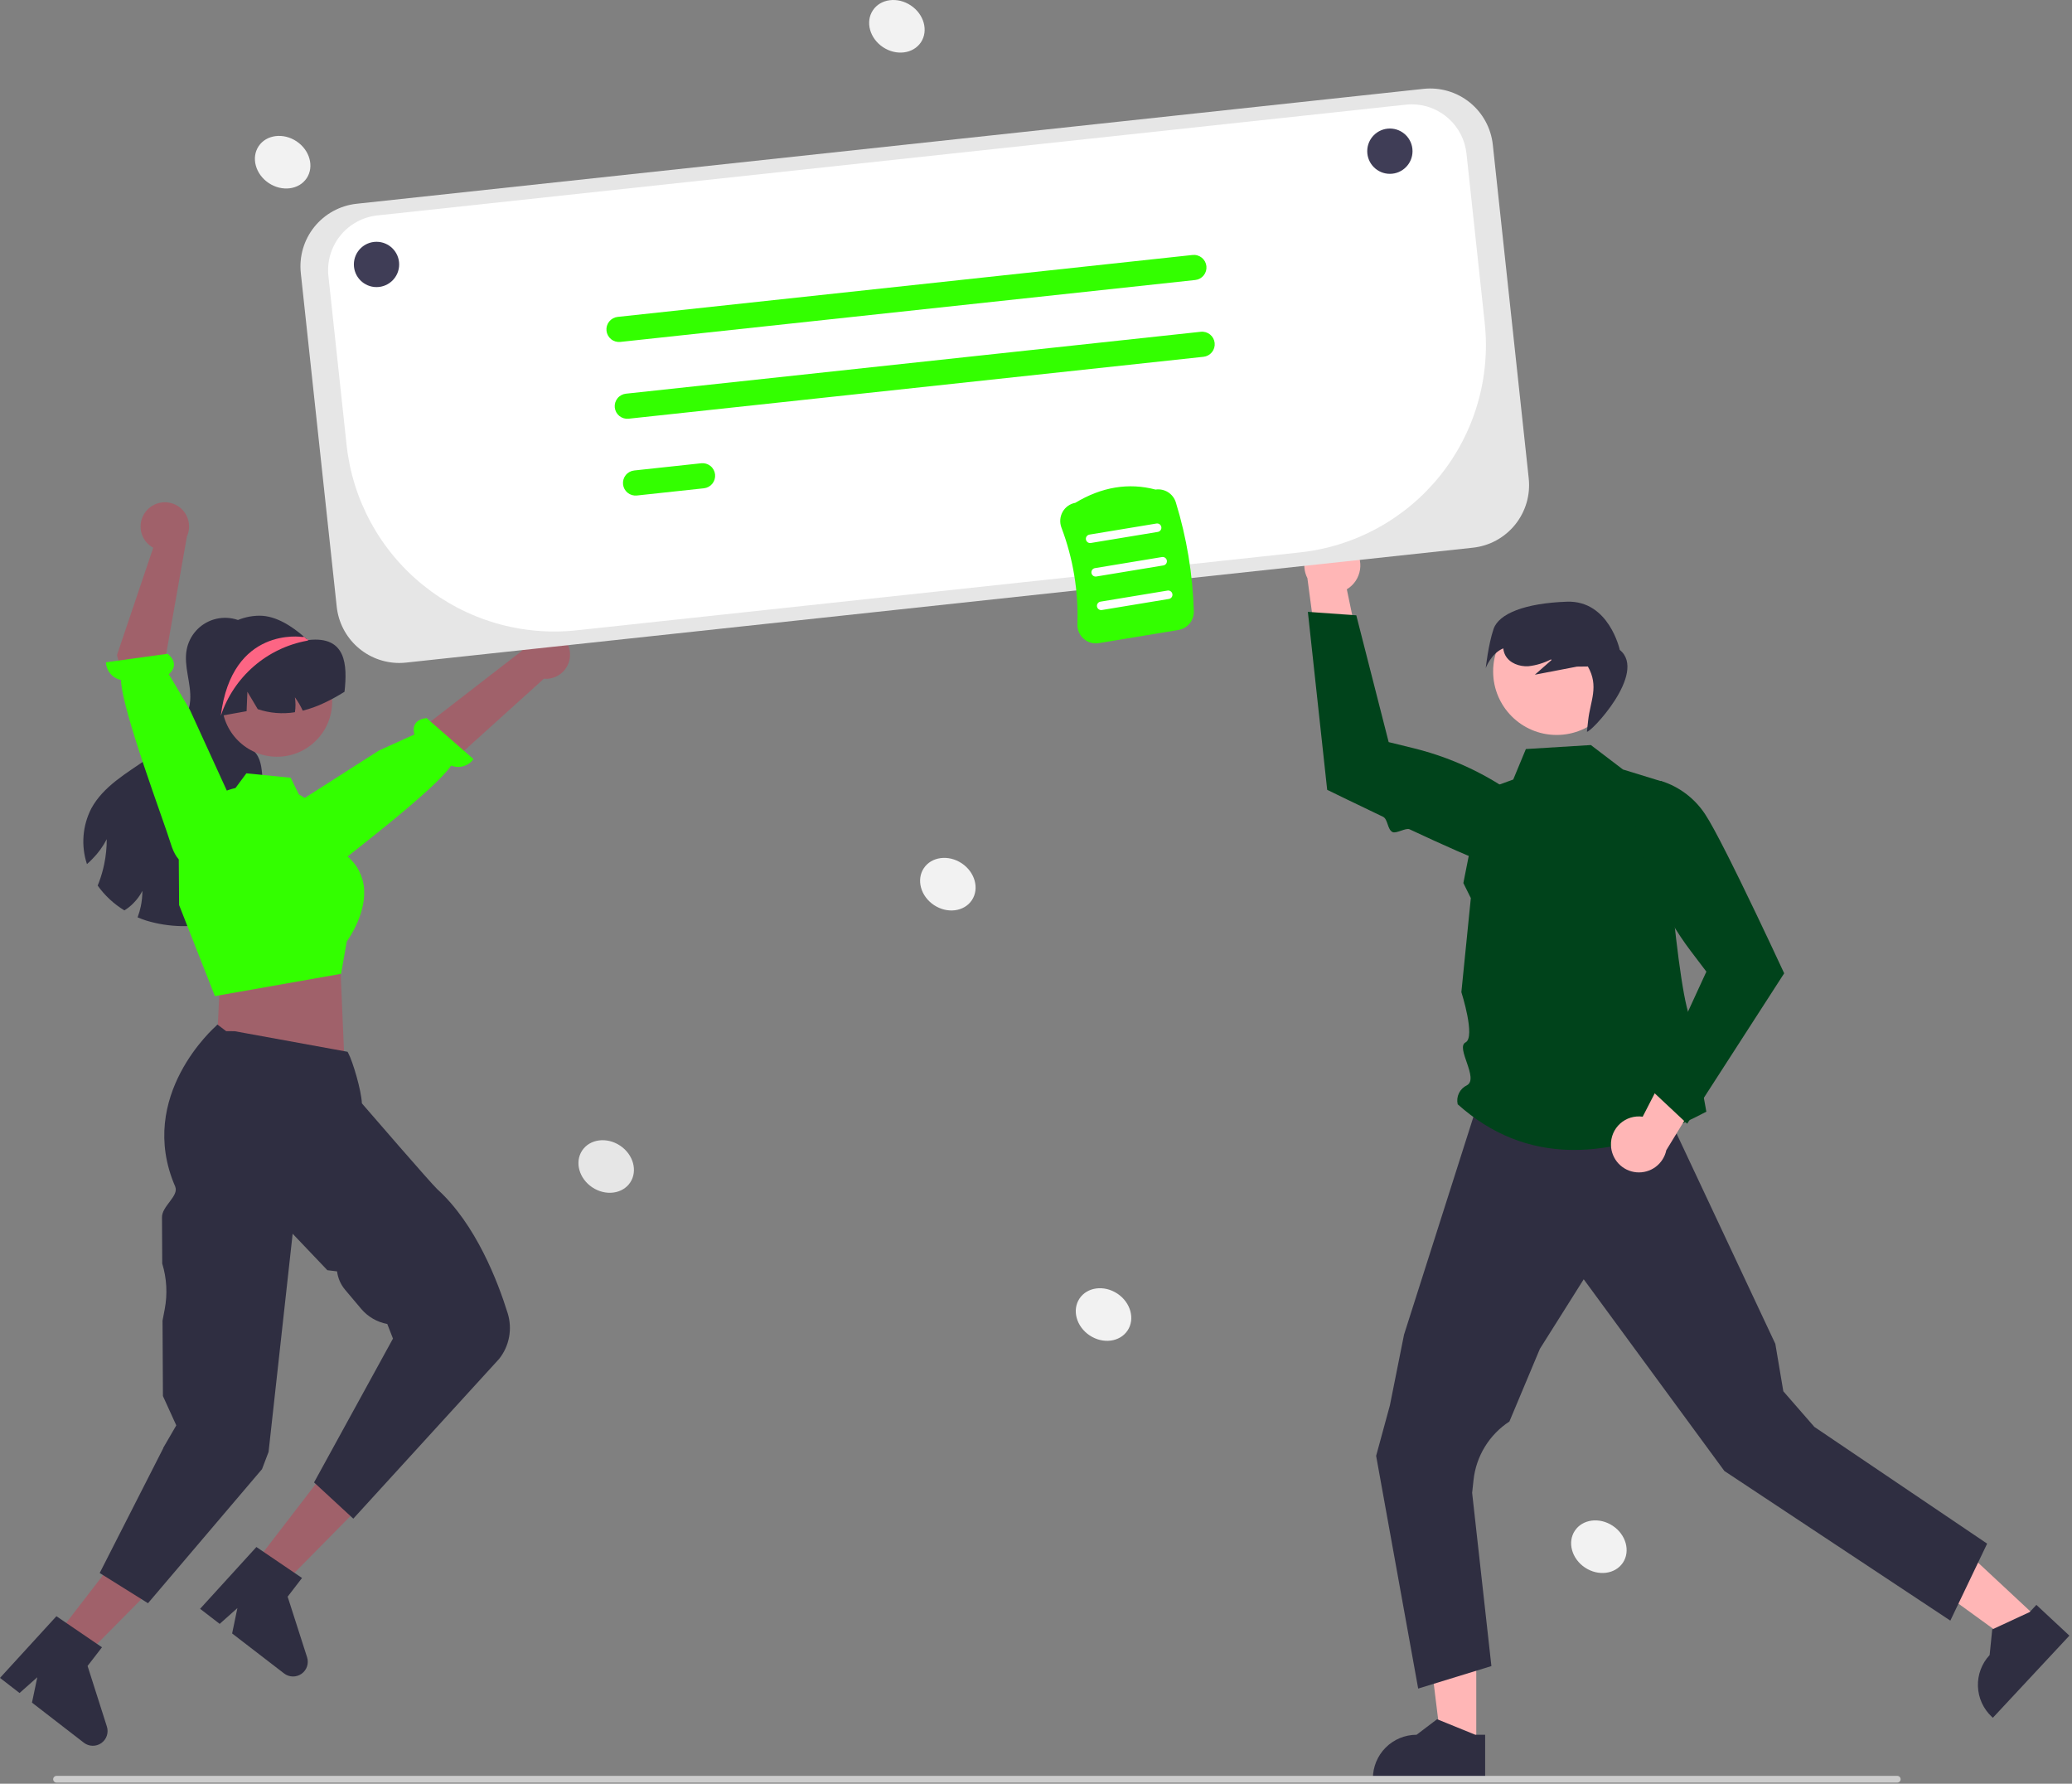 <svg width="732" height="630" viewBox="0 0 732 630" fill="none" xmlns="http://www.w3.org/2000/svg">
<rect x="0" y="0" width="732" height="630" fill="#808080" stroke="none"/>
<g clip-path="url(#clip0_2_2)">
<path d="M521.537 616.734L509.237 616.733L503.386 569.293L521.539 569.294L521.537 616.734Z" fill="#FFB6B6"/>
<path d="M524.673 628.656L485.015 628.655V628.153C485.016 624.059 486.642 620.133 489.537 617.238C492.431 614.344 496.357 612.717 500.451 612.717H500.452L507.696 607.221L521.212 612.718L524.674 612.718L524.673 628.656Z" fill="#2F2E41"/>
<path d="M720.217 571.872L711.831 580.869L673.137 552.804L685.514 539.526L720.217 571.872Z" fill="#FFB6B6"/>
<path d="M731.077 577.706L704.037 606.716L703.67 606.374C700.675 603.583 698.912 599.716 698.768 595.625C698.624 591.534 700.111 587.553 702.902 584.558L702.903 584.557L703.822 575.511L717.058 569.371L719.418 566.839L731.077 577.706Z" fill="#2F2E41"/>
<path d="M702.018 545.21L689.018 572.4L609.189 519.545L597.575 503.721L559.497 451.839L544.018 476.4L533.247 502.075C529.737 504.364 526.78 507.405 524.588 510.977C522.396 514.549 521.024 518.563 520.573 522.729L520.08 527.274L526.886 588.457L501.018 596.4L486.161 514.21L491.018 496.4L496.018 471.4L521.192 392.4H588.556L627.193 474.642L630.018 491.4L640.973 503.972L702.018 545.21Z" fill="#2F2E41"/>
<path d="M562.022 263.148L573.362 271.783L587.038 275.986C587.038 275.986 592.692 355.514 597.786 360.608C602.88 365.703 598.286 365.84 599.309 372.457C600.333 379.075 602.821 392.641 602.821 392.641C568.434 410.844 538.789 411.332 514.976 390.032C514.671 388.714 514.826 387.332 515.415 386.115C516.003 384.897 516.99 383.917 518.212 383.337C522.644 380.986 514.127 370.01 517.749 368.175C521.371 366.339 516.276 350.42 516.276 350.42L519.618 317.204L516.978 311.895L523.421 279.406L534.601 275.323L539.067 264.563L562.022 263.148Z" fill="#00431B"/>
<path d="M569.126 404.497C569.075 403.06 569.34 401.631 569.901 400.308C570.463 398.985 571.308 397.801 572.376 396.84C573.445 395.879 574.711 395.164 576.086 394.745C577.46 394.326 578.91 394.214 580.333 394.416L596.315 363.353L605.219 379.173L588.677 406.246C588.179 408.614 586.83 410.716 584.885 412.156C582.94 413.595 580.535 414.271 578.125 414.055C575.715 413.84 573.467 412.748 571.809 410.986C570.15 409.224 569.196 406.915 569.126 404.497H569.126Z" fill="#FFB6B6"/>
<path d="M596.04 396.898L630.319 343.77L630.205 343.526C630.076 343.246 622.314 326.481 614.792 311.126C613.634 308.761 612.482 306.43 611.363 304.198C610.881 303.234 610.406 302.291 609.937 301.368C606.778 295.14 604.018 289.992 602.371 287.547C598.727 282.019 593.301 277.903 586.996 275.884L586.837 275.843L586.686 275.906C583.601 277.207 581.052 279.521 579.46 282.466C577.867 285.41 577.325 288.81 577.923 292.103C580.896 307.991 587.521 322.97 597.276 335.858L602.833 343.183L583.521 385.168L596.04 396.898Z" fill="#00431B"/>
<path d="M478.167 193.252C479.111 194.336 479.805 195.613 480.202 196.995C480.599 198.376 480.688 199.827 480.463 201.247C480.238 202.666 479.705 204.019 478.901 205.21C478.096 206.401 477.041 207.401 475.808 208.14L482.954 242.335L466.075 235.652L461.877 204.205C460.773 202.052 460.497 199.568 461.102 197.226C461.706 194.883 463.149 192.843 465.157 191.493C467.165 190.143 469.598 189.576 471.996 189.9C474.394 190.225 476.589 191.417 478.167 193.252H478.167Z" fill="#FFB6B6"/>
<path d="M462.044 216.103L468.869 278.96L469.111 279.078C469.31 279.176 477.958 283.418 488.572 288.469C490.363 289.321 490.106 293.012 491.978 293.894C493.267 294.502 496.671 292.297 497.974 292.906C509.576 298.332 521.308 303.608 525.984 305.037C532.296 307.037 539.102 306.818 545.272 304.416L545.421 304.348L545.499 304.204C547.076 301.251 547.599 297.848 546.982 294.558C546.365 291.267 544.646 288.285 542.107 286.103C529.793 275.633 515.214 268.169 499.52 264.299L490.591 262.108L479.155 217.332L462.044 216.103Z" fill="#00431B"/>
<path d="M549.931 259.587C562.319 259.587 572.362 249.544 572.362 237.156C572.362 224.768 562.319 214.725 549.931 214.725C537.543 214.725 527.5 224.768 527.5 237.156C527.5 249.544 537.543 259.587 549.931 259.587Z" fill="#FFB6B6"/>
<path d="M527.661 222.125C529.506 216.759 538.688 213.036 553.575 212.519C568.462 212.001 572.237 229.545 572.237 229.545C582.175 237.606 561.626 259.19 560.631 258.412L561.078 254.357C561.819 247.64 564.964 242.4 560.964 235.4L557.123 235.444C552.162 236.398 547.202 237.352 542.241 238.305L548.114 233.135L547.948 232.878C545.45 234.179 542.732 235.005 539.932 235.312C536.775 235.498 533.324 234.242 531.812 231.465C531.409 230.701 531.162 229.865 531.087 229.005C526.83 230.705 524.884 235.953 524.884 235.953C524.884 235.953 525.816 227.492 527.661 222.125Z" fill="#2F2E41"/>
<path d="M90.374 223.471C90.069 223.085 89.741 222.718 89.392 222.372C89.478 222.255 89.563 222.127 89.648 222.01L90.374 223.471Z" fill="#2F2E41"/>
<path d="M94.736 313.687C91.067 320.204 83.739 323.841 76.475 325.622C68.316 327.759 59.725 327.593 51.655 325.142C50.631 324.812 49.607 324.428 48.615 324.001C49.092 322.734 49.47 321.433 49.745 320.108C50.117 318.315 50.303 316.488 50.3 314.657C49.492 316.234 48.445 317.677 47.196 318.934C46.233 319.946 45.139 320.825 43.943 321.548C40.234 319.296 37.022 316.313 34.503 312.78C34.663 312.385 34.823 311.991 34.973 311.596C35.747 309.535 36.361 307.416 36.807 305.26C37.413 302.345 37.717 299.374 37.714 296.397C36.399 298.962 34.693 301.308 32.658 303.351C32.048 304.004 31.4 304.62 30.717 305.196C29.659 301.985 29.25 298.595 29.514 295.224C29.778 291.853 30.709 288.568 32.253 285.56C36.477 277.752 44.668 273.112 51.964 268.067C59.27 263.022 66.577 256.195 67.195 247.331C67.612 241.348 64.838 235.353 65.948 229.465C66.414 226.982 67.553 224.675 69.24 222.795C70.928 220.915 73.099 219.534 75.517 218.802C77.935 218.071 80.507 218.017 82.954 218.646C85.4 219.276 87.627 220.564 89.392 222.372C85.254 228.239 81.136 234.308 79.462 241.284C77.755 248.387 79.153 256.718 84.752 261.422C86.672 263.043 89.029 264.195 90.512 266.221C92.485 268.909 92.496 272.493 92.816 275.8C93.456 282.232 95.557 288.418 96.688 294.786C97.829 301.143 97.893 308.044 94.736 313.687Z" fill="#2F2E41"/>
<path d="M19.519 578.195L29.254 585.716L62.898 551.747L48.53 540.646L19.519 578.195Z" fill="#A0616A"/>
<path d="M19.933 570.846L36.031 581.818L30.937 588.411L37.76 609.819C38.097 610.877 38.087 612.014 37.732 613.066C37.377 614.117 36.695 615.027 35.786 615.664C34.877 616.3 33.788 616.629 32.678 616.603C31.569 616.577 30.497 616.197 29.619 615.518L11.298 601.362L13.18 592.401L6.908 597.97L3.05176e-05 592.632L19.933 570.846Z" fill="#2F2E41"/>
<path d="M68.908 242.421C68.906 246.225 69.838 249.97 71.623 253.329C73.407 256.688 75.988 259.558 79.14 261.687C82.292 263.815 85.919 265.137 89.701 265.537C93.484 265.937 97.306 265.402 100.834 263.98C104.361 262.557 107.486 260.29 109.933 257.379C112.38 254.467 114.074 250.999 114.868 247.279C115.662 243.559 115.53 239.702 114.485 236.045C113.44 232.387 111.513 229.043 108.874 226.304L108.762 226.193C108.576 225.998 108.39 225.803 108.195 225.617C108.194 225.617 108.193 225.616 108.192 225.616C108.19 225.616 108.189 225.615 108.189 225.614C108.188 225.613 108.187 225.612 108.186 225.611C108.186 225.61 108.186 225.609 108.186 225.607C107.944 225.384 107.703 225.161 107.452 224.947C103.362 221.36 97.614 217.466 91.749 217.466C78.914 217.466 68.908 229.585 68.908 242.421Z" fill="#2F2E41"/>
<path d="M201.35 230.488C201.461 231.728 201.299 232.976 200.876 234.146C200.452 235.316 199.777 236.379 198.898 237.26C198.02 238.141 196.958 238.819 195.789 239.245C194.621 239.672 193.372 239.837 192.133 239.728L134.594 291.68L124.693 276.041L184.365 229.892C184.684 227.822 185.752 225.941 187.366 224.605C188.98 223.27 191.028 222.573 193.122 222.646C195.216 222.72 197.21 223.558 198.726 225.004C200.242 226.449 201.176 228.401 201.35 230.488V230.488Z" fill="#A0616A"/>
<path d="M110.003 307.361C110.003 307.361 112.144 311.315 119.457 305.209C125.311 300.321 153.36 279.102 159.402 270.406C160.782 270.953 162.305 271.025 163.73 270.611C165.155 270.198 166.402 269.321 167.275 268.121L150.718 253.621C145.765 254.191 145.871 257.519 146.387 259.408L133.898 265.067L101.649 285.676L108.405 304.53L110.003 307.361Z" fill="#33FF00"/>
<path d="M78.761 343.789L77.555 349.532L76.531 370.716L121.615 373.194L120.215 340.612L115.845 333.432L78.761 343.789Z" fill="#A0616A"/>
<path d="M97.868 267.282C108.629 267.282 117.353 258.558 117.353 247.797C117.353 237.036 108.629 228.313 97.868 228.313C87.107 228.313 78.384 237.036 78.384 247.797C78.384 258.558 87.107 267.282 97.868 267.282Z" fill="#A0616A"/>
<path d="M63.276 319.665L63.156 303.468C63.153 297.641 65.126 291.984 68.751 287.421C72.376 282.859 77.441 279.659 83.118 278.344L83.191 278.327L87.044 273.136L102.698 274.702L105.567 280.565L116.909 287.319L121.276 301.358C123.17 302.62 124.785 304.259 126.019 306.172C127.253 308.085 128.081 310.231 128.45 312.477C129.933 321.947 123.302 331.423 122.513 332.51L120.481 343.955L76.271 351.756L75.912 351.801L63.276 319.665Z" fill="#33FF00"/>
<path d="M121.711 244.324C119.438 245.763 117.08 247.063 114.65 248.217C112.183 249.402 109.603 250.334 106.949 251.001C106.189 249.334 105.26 247.751 104.176 246.276C104.455 248.024 104.462 249.805 104.197 251.555C99.798 252.265 95.292 251.895 91.067 250.478L87.397 244.324L87.12 251.193C84.08 251.747 81.051 252.27 78.011 252.814C77.83 252.835 77.648 252.878 77.478 252.91C75.59 244.398 78.267 235.023 84.219 229.348C87.174 226.56 90.86 224.669 94.849 223.895C98.837 223.121 102.963 223.495 106.746 224.975C107.226 225.167 107.717 225.38 108.186 225.604C108.186 225.606 108.186 225.607 108.187 225.608C108.187 225.61 108.188 225.611 108.189 225.612C108.19 225.613 108.191 225.614 108.193 225.614C108.194 225.615 108.195 225.615 108.197 225.615C108.474 225.754 108.709 226.084 109.018 226.052C122.33 224.569 122.756 234.894 121.711 244.324Z" fill="#2F2E41"/>
<path d="M89.297 553.071L99.047 560.572L132.623 526.535L118.233 515.464L89.297 553.071Z" fill="#A0616A"/>
<path d="M90.58 546.401L106.7 557.34L101.619 563.943L108.485 585.338C108.825 586.395 108.817 587.532 108.464 588.584C108.111 589.636 107.431 590.548 106.523 591.187C105.615 591.825 104.527 592.156 103.418 592.132C102.308 592.108 101.235 591.73 100.356 591.053L82.007 576.935L83.87 567.969L77.609 573.551L70.691 568.227L90.58 546.401Z" fill="#2F2E41"/>
<path d="M57.659 511.529L57.658 511.402L62.279 503.439L57.561 493.074L57.419 466.443L58.184 462.445C59.213 457.068 58.913 451.522 57.312 446.287L57.226 430.077C57.06 426.016 63.351 422.445 61.884 419.059C48.017 387.06 76.043 362.649 76.233 362.453L76.805 361.858L79.913 364.212L82.87 364.215L122.782 371.488L123.07 372.025C124.64 374.97 127.67 385.119 127.849 389.711C129.839 392.014 152.496 418.233 154.511 420.054C168.121 432.37 175.914 452.753 179.348 463.807C180.201 466.539 180.372 469.438 179.848 472.252C179.325 475.065 178.121 477.708 176.342 479.95L124.815 536.389L110.949 523.589L138.829 472.784L136.819 467.629C133.212 466.964 129.947 465.067 127.582 462.263L121.936 455.562C120.373 453.712 119.38 451.448 119.077 449.045L115.653 448.633L103.389 435.757L94.881 512.809L92.568 518.896L52.284 566.254L35.218 555.588L57.659 511.529Z" fill="#2F2E41"/>
<path d="M51.507 180.677C50.733 181.651 50.182 182.783 49.893 183.993C49.604 185.204 49.584 186.462 49.834 187.681C50.084 188.9 50.598 190.05 51.34 191.048C52.083 192.047 53.035 192.87 54.13 193.461L41.321 231.383L51.78 271.571L68.646 263.946L58.239 233.633L66.025 189.512C66.896 187.606 67.037 185.448 66.422 183.445C65.808 181.442 64.48 179.735 62.69 178.645C60.901 177.556 58.774 177.162 56.713 177.536C54.651 177.91 52.799 179.028 51.507 180.677Z" fill="#A0616A"/>
<path d="M66.945 304.683C66.945 304.683 62.984 306.81 60.229 297.691C58.023 290.39 43.013 250.75 42.743 240.165C41.29 239.864 39.978 239.087 39.015 237.958C38.051 236.829 37.491 235.412 37.422 233.929L59.222 230.913C63.047 234.111 61.13 236.833 59.661 238.128L67.086 250.705L82.605 284.658L69.836 303.196L66.945 304.683Z" fill="#33FF00"/>
<path d="M78.007 252.812C80.246 246.061 84.26 240.036 89.629 235.371C94.998 230.705 101.523 227.57 108.52 226.295C108.548 226.286 108.641 226.249 108.762 226.193C108.836 226.146 108.929 226.1 109.022 226.054C108.744 225.896 108.474 225.756 108.195 225.617C108.194 225.617 108.193 225.616 108.192 225.616C108.19 225.616 108.189 225.615 108.189 225.614C108.188 225.613 108.187 225.612 108.187 225.611C108.186 225.61 108.186 225.609 108.186 225.607C107.944 225.384 107.703 225.161 107.452 224.947L106.745 224.975C106.745 224.975 81.92 221.044 78.007 252.812Z" fill="#FD6584"/>
<path d="M398.345 469.937C401.054 465.864 399.45 460.034 394.763 456.916C390.075 453.797 384.079 454.57 381.369 458.643C378.66 462.715 380.263 468.545 384.951 471.663C389.639 474.782 395.635 474.009 398.345 469.937Z" fill="#F2F2F2"/>
<path d="M343.345 317.937C346.054 313.864 344.45 308.035 339.763 304.916C335.075 301.797 329.079 302.57 326.369 306.643C323.66 310.715 325.263 316.545 329.951 319.664C334.639 322.782 340.635 322.009 343.345 317.937Z" fill="#F2F2F2"/>
<path d="M573.345 551.937C576.054 547.864 574.45 542.034 569.763 538.916C565.075 535.797 559.079 536.57 556.369 540.643C553.66 544.715 555.263 550.545 559.951 553.663C564.639 556.782 570.635 556.009 573.345 551.937Z" fill="#F2F2F2"/>
<path d="M108.345 62.937C111.054 58.864 109.45 53.035 104.763 49.916C100.075 46.797 94.079 47.57 91.369 51.643C88.66 55.715 90.263 61.545 94.951 64.663C99.639 67.782 105.635 67.009 108.345 62.937Z" fill="#F2F2F2"/>
<path d="M325.345 14.937C328.054 10.864 326.45 5.035 321.763 1.916C317.075 -1.203 311.079 -0.43 308.369 3.643C305.66 7.715 307.263 13.545 311.951 16.663C316.639 19.782 322.635 19.009 325.345 14.937Z" fill="#F2F2F2"/>
<path d="M222.644 417.651C225.354 413.579 223.75 407.749 219.063 404.63C214.375 401.512 208.378 402.285 205.669 406.357C202.959 410.43 204.563 416.259 209.251 419.378C213.939 422.497 219.935 421.724 222.644 417.651Z" fill="#E6E6E6"/>
<path d="M670.267 629.614H19.973C19.658 629.613 19.356 629.487 19.134 629.264C18.911 629.041 18.786 628.739 18.786 628.423C18.786 628.108 18.911 627.806 19.134 627.583C19.356 627.359 19.658 627.234 19.973 627.233H670.267C670.583 627.233 670.886 627.358 671.109 627.581C671.332 627.805 671.458 628.108 671.458 628.423C671.458 628.739 671.332 629.042 671.109 629.265C670.886 629.489 670.583 629.614 670.267 629.614Z" fill="#CCCCCC"/>
<path d="M141.009 234.162C135.538 234.146 130.266 232.115 126.199 228.456C122.132 224.798 119.556 219.769 118.964 214.331L106.268 96.425C105.645 90.57 107.368 84.708 111.062 80.123C114.755 75.539 120.116 72.606 125.969 71.969L502.923 31.382C508.777 30.758 514.64 32.481 519.225 36.175C523.81 39.868 526.742 45.229 527.379 51.082L540.074 168.988C540.698 174.842 538.974 180.705 535.281 185.29C531.587 189.875 526.226 192.807 520.373 193.444L520.32 192.947L520.373 193.444L143.419 234.032C142.619 234.118 141.814 234.162 141.009 234.162Z" fill="#E6E6E6"/>
<path d="M498.771 36.855C498.063 36.855 497.355 36.894 496.651 36.969L133.288 76.094C130.747 76.368 128.285 77.139 126.043 78.364C123.8 79.589 121.82 81.244 120.217 83.234C118.614 85.224 117.419 87.51 116.699 89.962C115.98 92.414 115.75 94.984 116.024 97.525L122.443 157.139C123.48 166.777 126.406 176.116 131.053 184.622C135.699 193.129 141.976 200.637 149.525 206.718C157.073 212.799 165.745 217.334 175.046 220.063C184.347 222.793 194.095 223.663 203.732 222.626L459.237 195.115C468.845 194.08 478.156 191.163 486.636 186.531C495.117 181.898 502.603 175.64 508.665 168.115C514.728 160.589 519.248 151.943 521.97 142.671C524.691 133.398 525.559 123.68 524.524 114.072L518.081 54.234C517.568 49.467 515.313 45.058 511.75 41.851C508.187 38.644 503.565 36.865 498.771 36.855V36.855Z" fill="white"/>
<path d="M422.252 98.897L219.164 120.764C218.583 120.828 217.996 120.776 217.435 120.612C216.874 120.448 216.351 120.175 215.896 119.809C215.441 119.443 215.063 118.991 214.783 118.478C214.502 117.966 214.326 117.403 214.263 116.822C214.201 116.241 214.253 115.654 214.418 115.093C214.583 114.533 214.856 114.011 215.223 113.556C215.59 113.101 216.043 112.723 216.556 112.444C217.068 112.164 217.631 111.989 218.212 111.927L421.301 90.06C421.881 89.996 422.469 90.048 423.03 90.212C423.59 90.376 424.113 90.649 424.568 91.015C425.023 91.381 425.402 91.833 425.682 92.346C425.962 92.858 426.139 93.421 426.201 94.002C426.264 94.583 426.211 95.17 426.046 95.731C425.882 96.291 425.608 96.814 425.242 97.268C424.875 97.723 424.422 98.101 423.909 98.38C423.396 98.66 422.833 98.835 422.252 98.897Z" fill="#33FF00"/>
<path d="M425.173 126.02L222.084 147.887C220.912 148.013 219.738 147.669 218.82 146.929C217.902 146.19 217.316 145.116 217.19 143.944C217.064 142.772 217.408 141.598 218.148 140.68C218.887 139.763 219.961 139.176 221.133 139.05L424.221 117.182C425.393 117.056 426.567 117.401 427.485 118.14C428.403 118.88 428.99 119.954 429.116 121.125C429.242 122.297 428.897 123.471 428.158 124.389C427.418 125.307 426.345 125.894 425.173 126.02Z" fill="#33FF00"/>
<path d="M248.672 172.461L225.005 175.01C223.833 175.136 222.659 174.791 221.741 174.052C220.823 173.312 220.236 172.238 220.11 171.067C219.984 169.895 220.328 168.721 221.068 167.803C221.807 166.885 222.881 166.298 224.053 166.172L247.72 163.624C248.301 163.56 248.888 163.612 249.449 163.776C250.01 163.94 250.532 164.213 250.988 164.579C251.443 164.945 251.821 165.397 252.101 165.91C252.382 166.422 252.558 166.985 252.621 167.566C252.683 168.147 252.63 168.734 252.466 169.295C252.301 169.855 252.028 170.378 251.661 170.832C251.294 171.287 250.841 171.665 250.328 171.944C249.815 172.224 249.252 172.399 248.672 172.461Z" fill="#33FF00"/>
<path d="M133.018 101.4C137.436 101.4 141.018 97.818 141.018 93.4C141.018 88.981 137.436 85.4 133.018 85.4C128.6 85.4 125.018 88.981 125.018 93.4C125.018 97.818 128.6 101.4 133.018 101.4Z" fill="#3F3D56"/>
<path d="M491.018 61.4C495.436 61.4 499.018 57.818 499.018 53.4C499.018 48.981 495.436 45.4 491.018 45.4C486.6 45.4 483.018 48.981 483.018 53.4C483.018 57.818 486.6 61.4 491.018 61.4Z" fill="#3F3D56"/>
<path d="M382.861 225.636C382.126 224.991 381.544 224.19 381.157 223.291C380.77 222.392 380.588 221.418 380.625 220.441C381.027 208.821 379.113 197.237 374.995 186.364C374.646 185.45 374.505 184.47 374.582 183.494C374.659 182.519 374.953 181.573 375.441 180.725C375.91 179.911 376.55 179.208 377.319 178.667C378.087 178.127 378.965 177.761 379.89 177.595C389.189 171.984 398.721 170.409 408.228 172.914C409.761 172.689 411.324 173.017 412.637 173.84C413.95 174.663 414.927 175.927 415.391 177.405C419.241 189.901 421.382 202.86 421.756 215.93C421.792 217.498 421.261 219.027 420.261 220.235C419.26 221.442 417.858 222.249 416.31 222.506L388.177 227.154C387.234 227.311 386.267 227.257 385.348 226.995C384.428 226.732 383.579 226.268 382.861 225.636Z" fill="#33FF00"/>
<path d="M385.36 191.781L409.039 187.869C409.234 187.837 409.42 187.767 409.588 187.663C409.756 187.559 409.901 187.423 410.016 187.263C410.131 187.103 410.214 186.922 410.258 186.73C410.303 186.537 410.31 186.338 410.278 186.144C410.246 185.949 410.175 185.763 410.071 185.595C409.967 185.428 409.83 185.283 409.67 185.168C409.509 185.053 409.328 184.971 409.136 184.927C408.944 184.882 408.744 184.876 408.55 184.909L384.871 188.821C384.479 188.887 384.129 189.105 383.898 189.428C383.667 189.751 383.574 190.153 383.639 190.545C383.704 190.937 383.921 191.287 384.244 191.519C384.566 191.75 384.968 191.845 385.36 191.781Z" fill="white"/>
<path d="M387.316 203.62L410.995 199.708C411.387 199.643 411.738 199.425 411.97 199.102C412.201 198.779 412.295 198.376 412.23 197.984C412.165 197.591 411.947 197.241 411.624 197.009C411.301 196.777 410.898 196.684 410.506 196.748L386.827 200.66C386.632 200.692 386.446 200.762 386.278 200.866C386.11 200.97 385.965 201.106 385.85 201.266C385.734 201.426 385.652 201.607 385.607 201.8C385.562 201.992 385.556 202.191 385.588 202.385C385.62 202.58 385.69 202.766 385.795 202.934C385.899 203.101 386.035 203.247 386.196 203.361C386.356 203.476 386.538 203.558 386.73 203.602C386.922 203.647 387.121 203.653 387.316 203.62Z" fill="white"/>
<path d="M389.272 215.46L412.951 211.548C413.343 211.483 413.694 211.265 413.926 210.941C414.157 210.618 414.251 210.216 414.186 209.823C414.121 209.431 413.903 209.08 413.58 208.848C413.257 208.617 412.854 208.523 412.462 208.588L388.783 212.5C388.589 212.532 388.402 212.602 388.235 212.706C388.068 212.81 387.923 212.946 387.808 213.106C387.693 213.266 387.611 213.448 387.567 213.639C387.522 213.831 387.515 214.03 387.547 214.224C387.58 214.419 387.65 214.605 387.754 214.772C387.858 214.939 387.994 215.085 388.154 215.199C388.314 215.314 388.495 215.396 388.687 215.441C388.879 215.485 389.078 215.492 389.272 215.46Z" fill="white"/>
</g>
<defs>
<clipPath id="clip0_2_2">
<rect width="731.077" height="629.614" fill="white"/>
</clipPath>
</defs>
</svg>
